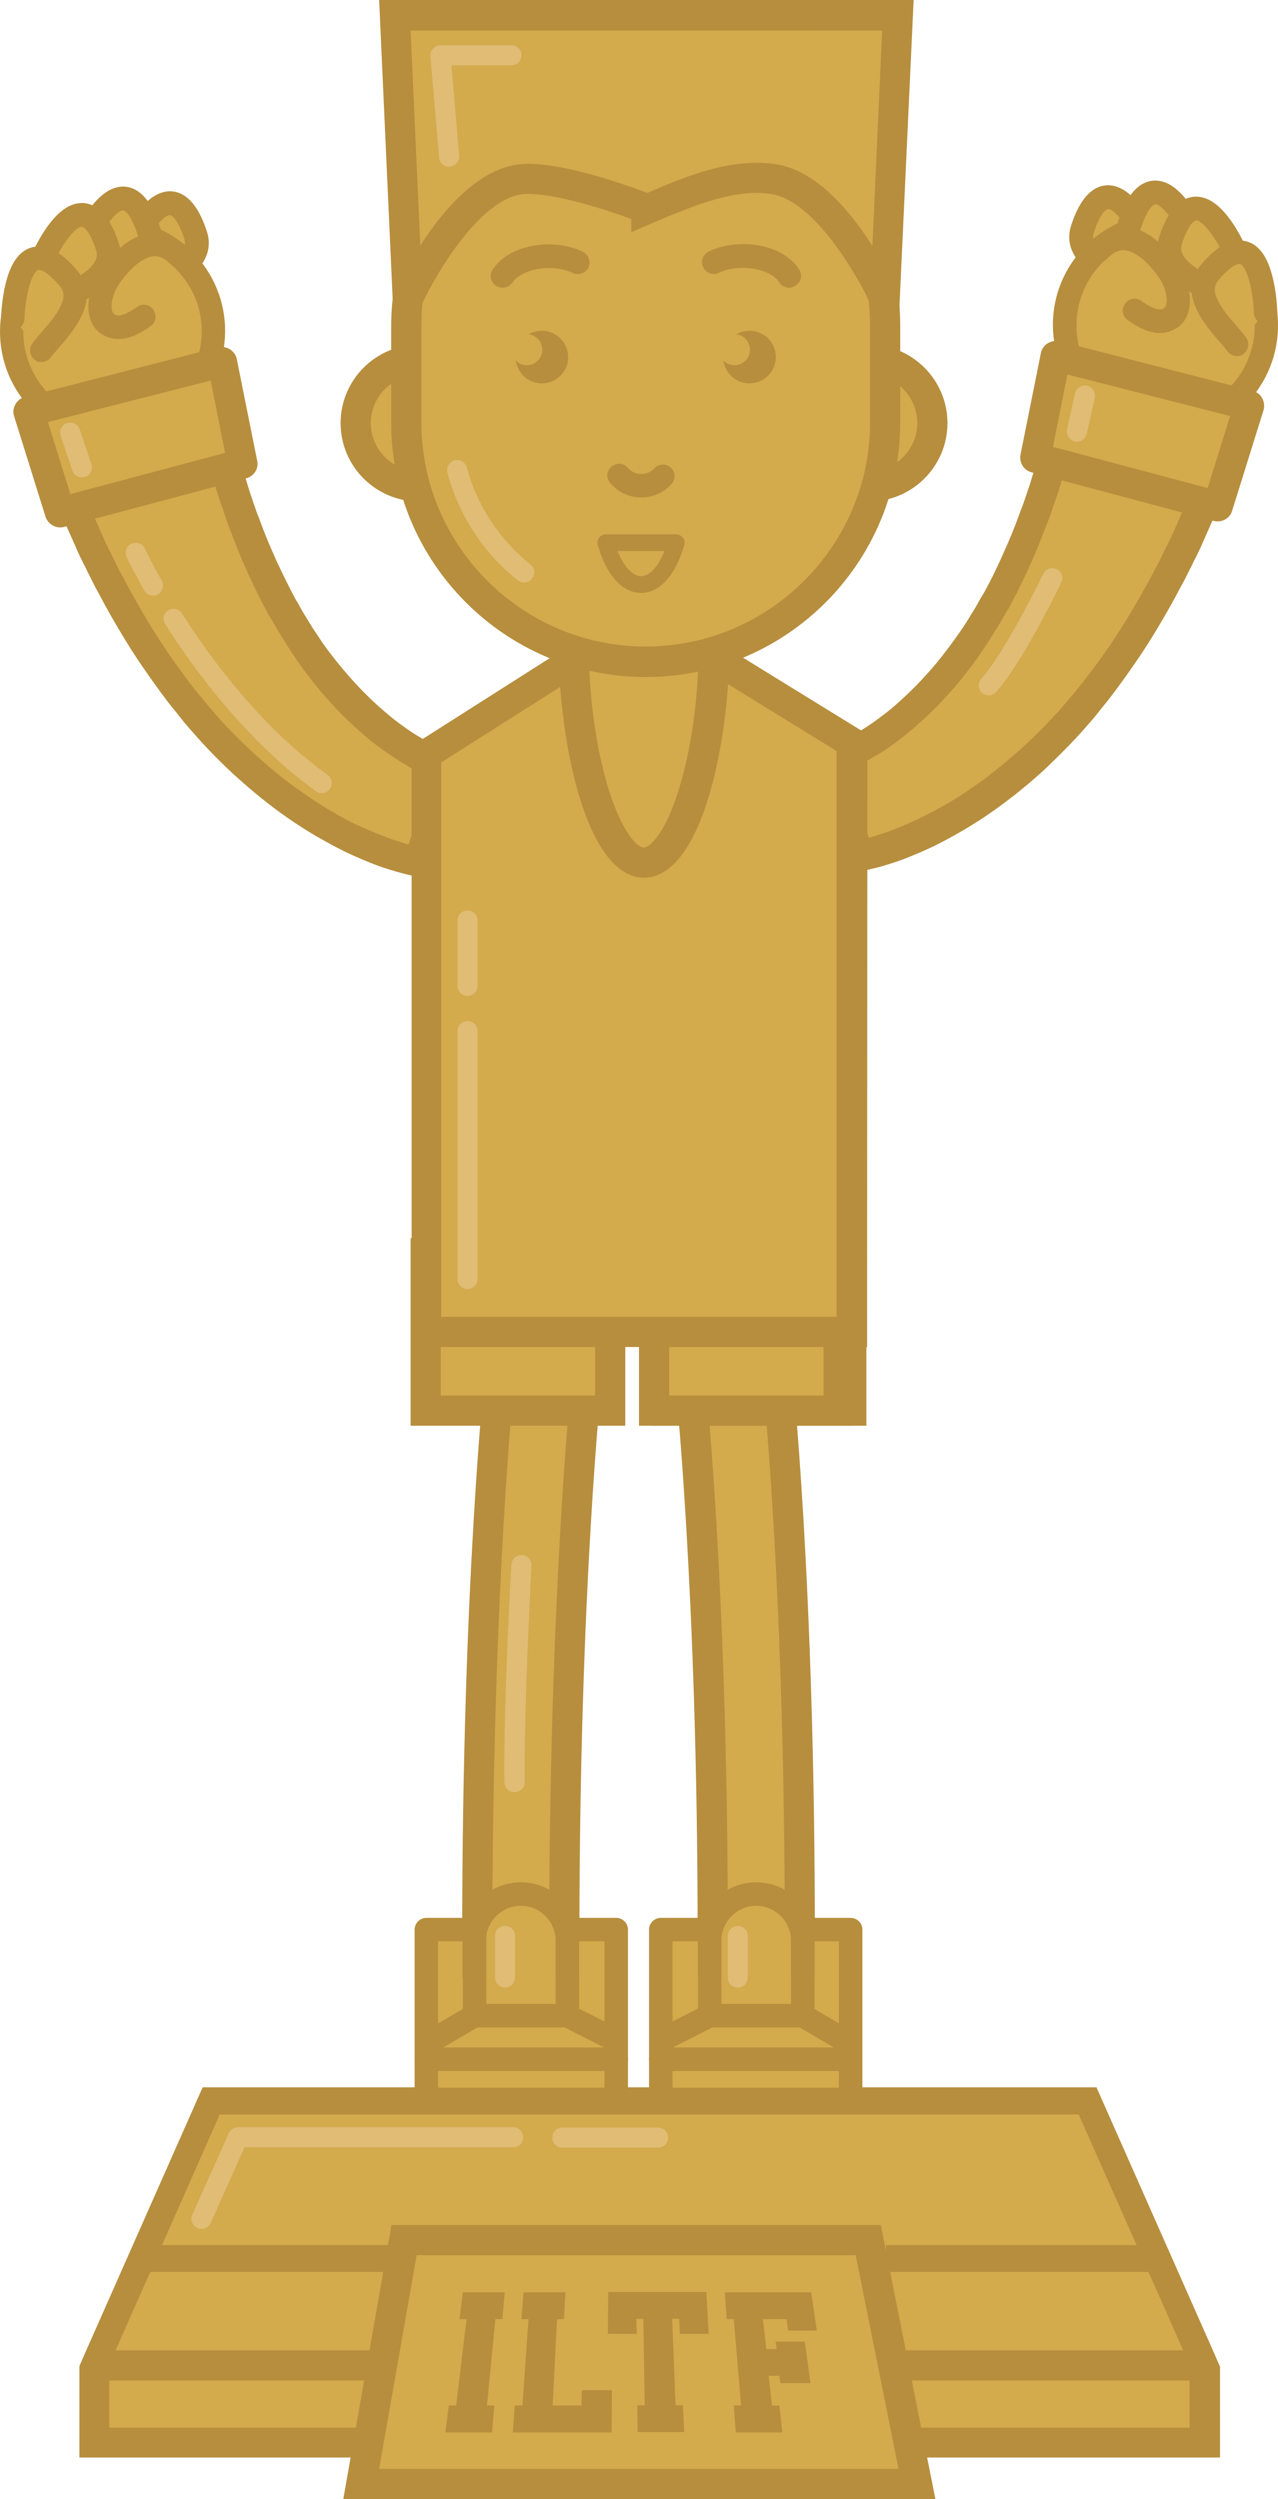 <?xml version="1.0" encoding="utf-8"?>
<!-- Generator: Adobe Illustrator 16.0.0, SVG Export Plug-In . SVG Version: 6.00 Build 0)  -->
<!DOCTYPE svg PUBLIC "-//W3C//DTD SVG 1.1//EN" "http://www.w3.org/Graphics/SVG/1.1/DTD/svg11.dtd">
<svg version="1.1" id="Warstwa_1" xmlns="http://www.w3.org/2000/svg" xmlns:xlink="http://www.w3.org/1999/xlink" x="0px" y="0px"
	 width="50.599px" height="98.913px" viewBox="0 0 50.599 98.913" enable-background="new 0 0 50.599 98.913" xml:space="preserve">
<g>
	<g>
		<path fill="#E0BC75" d="M5.968,92.694c-0.053,0-0.106-0.014-0.159-0.039c-0.199-0.094-0.292-0.332-0.199-0.531l0.637-1.418
			c0.093-0.199,0.332-0.292,0.53-0.199s0.292,0.332,0.199,0.53l-0.636,1.419C6.26,92.602,6.114,92.694,5.968,92.694z"/>
		<path fill="#E0BC75" d="M16.734,93.251c-0.026,0-0.04,0-0.066,0c-0.212-0.039-0.358-0.238-0.331-0.45l0.477-2.903
			c0.04-0.213,0.239-0.358,0.451-0.332c0.212,0.04,0.358,0.238,0.332,0.451l-0.477,2.903C17.092,93.118,16.933,93.251,16.734,93.251
			z"/>
		<path fill="#E0BC75" d="M21.587,90.348h-0.941c-0.226,0-0.398-0.173-0.398-0.397c0-0.226,0.172-0.398,0.398-0.398h0.941
			c0.225,0,0.397,0.173,0.397,0.398C21.985,90.175,21.813,90.348,21.587,90.348z"/>
		<path fill="#E0BC75" d="M19.559,90.348h-2.347c-0.226,0-0.398-0.173-0.398-0.397c0-0.226,0.172-0.398,0.398-0.398h2.347
			c0.226,0,0.398,0.173,0.398,0.398C19.957,90.175,19.784,90.348,19.559,90.348z"/>
		<rect x="3.727" y="93.622" fill="#D3AA4C" width="43.968" height="3.063"/>
		<polygon fill="#D3AA4C" points="43.054,83.161 25.433,83.161 25.181,83.161 8.354,83.161 3.727,93.622 25.181,93.622 
			25.433,93.622 47.695,93.622 		"/>
		<rect x="5.583" y="88.862" fill="#B78E3D" width="10.024" height="1.061"/>
		<path fill="#B78E3D" d="M48.292,93.649l-0.278-0.637l-4.602-10.395H8.023L3.422,93.013l-0.278,0.637v0.49v3.129h45.16V94.14v-0.49
			H48.292z M47.098,96.089H4.324V94.22h42.774V96.089z M8.699,83.691h34.01l4.137,9.335H4.576L8.699,83.691z"/>
		<g>
			<g>
				<polygon fill="#D3AA4C" points="36.305,98.316 14.295,98.316 16.005,88.664 34.382,88.664 				"/>
				<path fill="#B78E3D" d="M37.035,98.913H13.592l1.909-10.846h19.371L37.035,98.913z M15.011,97.72h20.565l-1.697-8.459H16.496
					L15.011,97.72z"/>
			</g>
			<g>
				<path fill="#B78E3D" d="M17.636,96.274l0.132-1.061h0.292l0.411-3.421h-0.278l0.133-1.061h1.657l-0.093,1.061h-0.278
					l-0.332,3.421h0.292l-0.093,1.061H17.636z"/>
				<path fill="#B78E3D" d="M20.301,96.274l0.08-1.061h0.305l0.239-3.421h-0.278l0.08-1.061h1.657l-0.053,1.061h-0.278l-0.172,3.421
					h1.14l0.014-0.609h1.193l-0.014,1.67H20.301z"/>
				<path fill="#B78E3D" d="M28.058,92.376h-1.141l-0.026-0.596h-0.278l0.133,3.42h0.291l0.053,1.061h-1.843L25.234,95.2h0.291
					l-0.053-3.42h-0.278l0.013,0.596h-1.14l0.013-1.657h3.885L28.058,92.376z"/>
				<path fill="#B78E3D" d="M29.132,96.274l-0.08-1.061h0.291l-0.291-3.421h-0.278l-0.079-1.061h3.42l0.226,1.511h-1.14l-0.054-0.45
					h-0.941l0.133,1.181h0.411l-0.04-0.293h1.153l0.226,1.645h-1.193l-0.04-0.291h-0.424l0.133,1.18h0.291l0.119,1.061H29.132
					L29.132,96.274z"/>
			</g>
		</g>
		<rect x="35.072" y="88.862" fill="#B78E3D" width="10.807" height="1.061"/>
		<path fill="#E0BC75" d="M7.97,88.226c-0.053,0-0.106-0.013-0.159-0.039c-0.199-0.093-0.292-0.332-0.199-0.53l1.445-3.222
			c0.066-0.146,0.212-0.239,0.358-0.239h10.899c0.226,0,0.398,0.173,0.398,0.397c0,0.226-0.172,0.398-0.398,0.398H9.681
			l-1.339,2.996C8.262,88.134,8.129,88.226,7.97,88.226z"/>
		<path fill="#E0BC75" d="M26.056,85.005h-3.792c-0.226,0-0.398-0.173-0.398-0.398s0.172-0.397,0.398-0.397h3.792
			c0.225,0,0.397,0.172,0.397,0.397S26.268,85.005,26.056,85.005z"/>
	</g>
	<g>
		<g>
			<path fill="#D3AA4C" d="M17.331,31.822c0,0,0.093-1.525,0.106-1.525l0,0c0,0-0.013,0-0.013-0.013
				c-0.013,0-0.04-0.013-0.053-0.026c-0.093-0.04-0.252-0.106-0.451-0.212c-0.199-0.106-0.464-0.238-0.742-0.424
				c-0.292-0.172-0.61-0.398-0.941-0.663c-0.345-0.252-0.689-0.57-1.047-0.915c-0.358-0.345-0.716-0.729-1.061-1.153
				s-0.689-0.875-1.021-1.353c-0.08-0.119-0.159-0.239-0.239-0.358c-0.079-0.12-0.159-0.252-0.225-0.372
				c-0.159-0.252-0.305-0.517-0.451-0.769c-0.292-0.518-0.557-1.061-0.796-1.591c-0.239-0.543-0.464-1.074-0.663-1.618
				c-0.053-0.133-0.106-0.265-0.146-0.397c-0.04-0.133-0.093-0.266-0.133-0.398c-0.08-0.265-0.186-0.517-0.252-0.769
				c-0.08-0.252-0.146-0.504-0.212-0.729c-0.066-0.238-0.12-0.477-0.186-0.689c-0.053-0.225-0.12-0.438-0.159-0.636
				c-0.04-0.212-0.093-0.398-0.133-0.583c-0.04-0.186-0.08-0.358-0.119-0.517c-0.026-0.159-0.053-0.305-0.08-0.438
				c-0.106-0.53-0.159-0.835-0.159-0.835l-6.47,1.591c0,0,0.106,0.345,0.305,0.941c0.053,0.146,0.106,0.318,0.159,0.503
				c0.066,0.186,0.133,0.372,0.212,0.583c0.079,0.212,0.159,0.424,0.238,0.663s0.186,0.478,0.292,0.729
				c0.106,0.251,0.199,0.517,0.318,0.795c0.12,0.265,0.239,0.543,0.372,0.835c0.119,0.292,0.278,0.583,0.411,0.875
				c0.066,0.146,0.146,0.305,0.225,0.451s0.159,0.305,0.239,0.451c0.318,0.61,0.676,1.233,1.061,1.856
				c0.385,0.623,0.796,1.247,1.247,1.843c0.226,0.305,0.451,0.597,0.689,0.888c0.119,0.146,0.239,0.292,0.358,0.438
				c0.12,0.146,0.252,0.278,0.371,0.424c0.491,0.557,1.008,1.074,1.525,1.564c0.53,0.478,1.061,0.928,1.591,1.313
				c0.53,0.385,1.047,0.743,1.551,1.035c0.504,0.292,0.981,0.543,1.418,0.742c0.438,0.199,0.835,0.358,1.18,0.464
				c0.345,0.119,0.624,0.199,0.822,0.238c0.119,0.027,0.212,0.053,0.265,0.066c0.093,0.013,0.093,0.013,0.093,0.013L17.331,31.822z"
				/>
			<path fill="#B78E3D" d="M16.482,34.699c-0.026,0-0.053-0.013-0.106-0.026l-0.278-0.066c-0.265-0.066-0.557-0.146-0.875-0.252
				c-0.372-0.12-0.783-0.292-1.233-0.491s-0.941-0.464-1.472-0.769c-0.478-0.278-1.008-0.623-1.618-1.074
				c-0.53-0.398-1.074-0.849-1.644-1.366c-0.61-0.57-1.114-1.087-1.564-1.604L7.32,28.626l-0.358-0.451
				c-0.212-0.252-0.411-0.517-0.597-0.769L6.26,27.261c-0.424-0.583-0.849-1.193-1.273-1.883s-0.769-1.299-1.074-1.883l-0.08-0.146
				c-0.053-0.106-0.12-0.212-0.172-0.332l-0.226-0.451c-0.04-0.093-0.093-0.199-0.146-0.292c-0.093-0.199-0.199-0.398-0.278-0.597
				L2.64,20.843c-0.08-0.186-0.159-0.371-0.226-0.543c-0.04-0.093-0.066-0.172-0.106-0.265c-0.026-0.08-0.066-0.159-0.093-0.239
				c-0.066-0.172-0.133-0.345-0.199-0.504l-0.451-1.246L0.89,15.977l7.717-1.882l0.358,1.882l0.238,1.087
				c0.027,0.133,0.066,0.252,0.093,0.385c0.027,0.079,0.04,0.159,0.066,0.225c0.026,0.08,0.04,0.172,0.066,0.252
				c0.04,0.146,0.066,0.292,0.119,0.424l0.226,0.743c0.04,0.146,0.093,0.305,0.146,0.464c0.026,0.093,0.066,0.186,0.093,0.278
				l0.132,0.385c0.027,0.08,0.053,0.159,0.093,0.239l0.053,0.146c0.172,0.478,0.384,0.981,0.65,1.578
				c0.265,0.57,0.517,1.074,0.769,1.551l0.106,0.172c0.106,0.199,0.212,0.384,0.332,0.57l0.225,0.371l0.239,0.358
				c0.265,0.411,0.583,0.822,0.981,1.299c0.345,0.411,0.689,0.782,1.021,1.101c0.398,0.385,0.716,0.65,0.995,0.875
				c0.332,0.252,0.623,0.464,0.888,0.623c0.266,0.159,0.504,0.305,0.703,0.398c0.225,0.106,0.358,0.172,0.411,0.186l0.716,0.292
				l-0.292,0.491c-0.013,0.225-0.053,0.716-0.066,0.968l-0.014,0.292c0,0.093-0.026,0.186-0.04,0.252h0.013l-0.888,2.851
				L16.482,34.699z M16.761,31.384c0.013-0.212,0.026-0.491,0.053-0.703c-0.053-0.026-0.106-0.053-0.159-0.08
				c-0.225-0.106-0.49-0.265-0.795-0.451c-0.292-0.186-0.636-0.411-0.995-0.689c-0.318-0.239-0.663-0.544-1.1-0.955
				c-0.358-0.345-0.729-0.743-1.114-1.193c-0.424-0.517-0.756-0.968-1.048-1.406l-0.199-0.305l-0.278-0.451
				c-0.133-0.212-0.252-0.424-0.372-0.623l-0.106-0.172c-0.278-0.504-0.543-1.034-0.822-1.644c-0.279-0.61-0.491-1.153-0.676-1.644
				l-0.053-0.133c-0.04-0.093-0.066-0.172-0.106-0.278L8.858,20.26c-0.026-0.093-0.053-0.172-0.093-0.265
				c-0.053-0.172-0.119-0.345-0.172-0.517l-0.212-0.729c-0.053-0.159-0.093-0.318-0.133-0.478c-0.026-0.08-0.04-0.159-0.066-0.252
				c-0.013-0.08-0.04-0.159-0.053-0.225c-0.04-0.146-0.08-0.292-0.106-0.424l-0.252-1.101l-0.133-0.676l-5.237,1.286l0.265,0.822
				l0.451,1.233c0.053,0.146,0.12,0.305,0.186,0.464c0.027,0.08,0.066,0.159,0.093,0.239c0.04,0.093,0.079,0.186,0.106,0.278
				c0.066,0.159,0.132,0.332,0.212,0.504l0.372,0.849c0.08,0.172,0.159,0.358,0.265,0.557c0.053,0.106,0.093,0.199,0.146,0.292
				l0.212,0.438c0.053,0.093,0.106,0.199,0.159,0.292l0.08,0.146c0.292,0.557,0.636,1.154,1.034,1.816
				c0.411,0.663,0.809,1.247,1.22,1.804l0.106,0.146c0.186,0.252,0.358,0.491,0.557,0.716l0.238,0.292l0.464,0.543
				c0.424,0.491,0.915,0.981,1.485,1.512c0.53,0.477,1.047,0.915,1.538,1.273c0.57,0.411,1.061,0.742,1.499,0.994
				c0.49,0.292,0.955,0.53,1.366,0.703c0.411,0.186,0.795,0.331,1.127,0.451c0.252,0.08,0.451,0.146,0.597,0.186l0.53-1.697
				C16.734,31.636,16.748,31.517,16.761,31.384z"/>
			<path fill="#D3AA4C" d="M5.106,9.944c0,0,1.578-3.792,2.651-0.649c0.424,1.233-1.551,1.896-2.042,2.228"/>
			<path fill="#B78E3D" d="M5.703,11.986c0.093,0,0.186-0.026,0.266-0.08c0.066-0.053,0.225-0.12,0.371-0.212
				c0.743-0.384,2.307-1.193,1.843-2.559C8.05,8.751,7.665,7.611,6.764,7.571c-0.53-0.013-1.034,0.358-1.551,1.154
				c-0.318,0.504-0.53,1.008-0.544,1.034c-0.093,0.239,0.014,0.504,0.252,0.61c0.239,0.093,0.504-0.013,0.61-0.252l0,0
				c0.345-0.835,0.928-1.604,1.193-1.604l0,0c0.093,0,0.332,0.199,0.57,0.928c0.186,0.557-0.583,1.021-1.392,1.432
				c-0.199,0.106-0.358,0.186-0.478,0.265c-0.212,0.146-0.265,0.438-0.119,0.649C5.411,11.92,5.557,11.986,5.703,11.986z"/>
			<circle fill="#D3AA4C" cx="4.457" cy="13.113" r="3.991"/>
			<path fill="#B78E3D" d="M0.863,15.752c-1.458-1.976-1.021-4.773,0.955-6.232c0.769-0.57,1.684-0.862,2.639-0.862
				c1.418,0,2.758,0.676,3.593,1.816c0.703,0.955,0.994,2.135,0.809,3.315s-0.809,2.214-1.763,2.917
				c-0.769,0.57-1.684,0.862-2.639,0.862C3.038,17.568,1.699,16.892,0.863,15.752z M2.362,10.276
				c-1.565,1.153-1.91,3.368-0.756,4.932c0.663,0.902,1.724,1.445,2.851,1.445c0.756,0,1.472-0.238,2.082-0.689
				c0.756-0.557,1.26-1.379,1.406-2.307c0.146-0.928-0.08-1.87-0.65-2.625C6.631,10.13,5.57,9.586,4.443,9.586
				C3.701,9.586,2.972,9.825,2.362,10.276z"/>
			<path fill="#D3AA4C" d="M3.237,9.759c0,0,1.578-3.792,2.652-0.65c0.424,1.233-1.551,1.896-2.042,2.228"/>
			<path fill="#B78E3D" d="M3.847,11.801c0.093,0,0.186-0.027,0.265-0.08c0.066-0.053,0.226-0.12,0.371-0.212
				c0.809-0.411,2.307-1.193,1.843-2.559C6.193,8.565,5.809,7.425,4.907,7.385c-0.53-0.013-1.034,0.358-1.551,1.154
				c-0.318,0.504-0.53,1.007-0.543,1.034c-0.093,0.238,0.013,0.504,0.252,0.61c0.239,0.093,0.504-0.013,0.61-0.252l0,0
				c0.345-0.835,0.928-1.604,1.193-1.604l0,0c0.093,0,0.332,0.199,0.57,0.928c0.186,0.557-0.583,1.021-1.392,1.432
				c-0.199,0.106-0.358,0.186-0.477,0.265c-0.212,0.146-0.265,0.438-0.12,0.649C3.555,11.734,3.701,11.801,3.847,11.801z"/>
			<path fill="#D3AA4C" d="M1.606,10.408c0,0,1.578-3.792,2.652-0.649c0.424,1.233-1.551,1.896-2.042,2.228"/>
			<path fill="#B78E3D" d="M2.216,12.45c0.093,0,0.186-0.026,0.265-0.08c0.066-0.053,0.226-0.119,0.371-0.212
				c0.743-0.385,2.307-1.193,1.843-2.559C4.563,9.215,4.178,8.075,3.276,8.035c-0.53-0.014-1.034,0.358-1.551,1.153
				c-0.318,0.504-0.53,1.008-0.543,1.034c-0.093,0.239,0.013,0.504,0.252,0.61c0.239,0.093,0.504-0.013,0.61-0.252
				c0.345-0.835,0.928-1.604,1.193-1.604l0,0c0.093,0,0.332,0.199,0.57,0.928c0.186,0.557-0.583,1.021-1.392,1.432
				c-0.199,0.106-0.358,0.186-0.477,0.265c-0.212,0.146-0.265,0.438-0.12,0.65C1.924,12.384,2.07,12.45,2.216,12.45z"/>
			<path fill="#D3AA4C" d="M0.492,12.609c0,0,0.093-4.11,2.228-1.564c0.835,0.994-0.769,2.333-1.101,2.811"/>
			<path fill="#B78E3D" d="M1.632,14.333c0.146,0,0.292-0.066,0.385-0.199c0.053-0.066,0.159-0.199,0.278-0.332
				c0.557-0.636,1.724-1.936,0.795-3.05C2.839,10.448,2.057,9.52,1.195,9.812c-0.504,0.173-0.835,0.716-1.021,1.631
				c-0.119,0.583-0.133,1.141-0.133,1.154c0,0.252,0.199,0.464,0.451,0.477c0.252,0,0.464-0.199,0.477-0.451l0,0
				c0.027-0.901,0.279-1.843,0.544-1.936c0.08-0.027,0.384,0.066,0.875,0.663c0.384,0.451-0.172,1.154-0.769,1.83
				c-0.146,0.172-0.265,0.305-0.345,0.424c-0.146,0.212-0.093,0.504,0.119,0.649C1.447,14.307,1.54,14.333,1.632,14.333z"/>
			<path fill="#D3AA4C" d="M7.122,10.17c-1.087-1.154-2.267,0.04-2.798,0.849c-0.292,0.438-0.583,1.379-0.079,1.79
				c0.438,0.358,1.061,0.013,1.445-0.266"/>
			<path fill="#B78E3D" d="M4.695,13.418c0.332,0,0.756-0.132,1.273-0.517c0.212-0.146,0.252-0.438,0.093-0.65
				C5.915,12.039,5.624,12,5.411,12.159c-0.318,0.225-0.703,0.424-0.888,0.278c-0.212-0.172-0.08-0.795,0.172-1.167
				c0.345-0.518,0.888-1.074,1.379-1.127c0.239-0.026,0.464,0.093,0.703,0.332c0.172,0.186,0.464,0.199,0.65,0.013
				c0.186-0.172,0.199-0.464,0.013-0.649c-0.544-0.57-1.087-0.65-1.445-0.61c-1.008,0.093-1.79,1.101-2.068,1.538
				c-0.424,0.636-0.703,1.816,0.013,2.399C4.099,13.286,4.351,13.418,4.695,13.418z"/>
			<polygon fill="#D3AA4C" points="9.601,18.364 8.792,14.333 1.142,16.295 2.388,20.287 			"/>
			<path fill="#B78E3D" d="M8.845,13.736c0.093,0.013,0.186,0.04,0.265,0.093c0.133,0.093,0.239,0.226,0.265,0.385l0.809,4.031
				c0.066,0.305-0.133,0.61-0.438,0.689l-7.213,1.922c-0.305,0.08-0.623-0.093-0.729-0.397l-1.247-3.991
				c-0.053-0.159-0.026-0.332,0.053-0.464c0.08-0.146,0.212-0.252,0.371-0.292l7.651-1.962C8.713,13.736,8.779,13.736,8.845,13.736z
				 M8.912,17.926l-0.57-2.864l-6.444,1.644l0.888,2.851L8.912,17.926z"/>
			<path fill="#E0BC75" d="M12.73,31.397c-0.079,0-0.159-0.026-0.225-0.08c-2.665-1.922-4.72-4.654-5.967-6.616
				c-0.119-0.186-0.066-0.438,0.12-0.543c0.186-0.119,0.424-0.066,0.543,0.119c1.207,1.896,3.195,4.548,5.768,6.391
				c0.172,0.132,0.226,0.371,0.093,0.557C12.969,31.345,12.85,31.397,12.73,31.397z"/>
			<path fill="#E0BC75" d="M6.061,23.575c-0.133,0-0.279-0.066-0.345-0.199c-0.451-0.796-0.703-1.313-0.703-1.326
				C4.92,21.851,5,21.612,5.199,21.52c0.199-0.093,0.438-0.013,0.53,0.186c0,0,0.239,0.504,0.676,1.273
				c0.106,0.186,0.04,0.438-0.146,0.543C6.193,23.562,6.127,23.575,6.061,23.575z"/>
			<path fill="#E0BC75" d="M3.237,18.895c-0.172,0-0.318-0.106-0.372-0.266L2.401,17.25c-0.066-0.212,0.04-0.438,0.252-0.504
				c0.212-0.066,0.438,0.04,0.504,0.252l0.464,1.379c0.066,0.212-0.04,0.438-0.252,0.504C3.316,18.881,3.276,18.895,3.237,18.895z"
				/>
		</g>
		<g>
			<path fill="#D3AA4C" d="M33.282,31.583c0,0-0.093-1.524-0.106-1.524l0,0c0,0,0.014,0,0.014-0.014c0.014,0,0.04-0.013,0.053-0.026
				c0.094-0.04,0.252-0.106,0.451-0.212c0.199-0.106,0.464-0.239,0.742-0.424c0.292-0.172,0.61-0.398,0.941-0.663
				c0.346-0.252,0.689-0.57,1.048-0.915c0.358-0.345,0.716-0.729,1.061-1.154s0.689-0.875,1.021-1.353
				c0.08-0.119,0.16-0.239,0.239-0.358s0.159-0.252,0.226-0.371c0.159-0.252,0.305-0.517,0.451-0.769
				c0.291-0.517,0.557-1.061,0.795-1.591c0.238-0.543,0.464-1.087,0.663-1.618c0.053-0.132,0.106-0.265,0.146-0.397
				c0.04-0.133,0.093-0.265,0.133-0.398c0.08-0.265,0.186-0.517,0.252-0.769c0.08-0.252,0.146-0.504,0.212-0.729
				c0.066-0.239,0.12-0.478,0.186-0.689c0.054-0.226,0.12-0.438,0.159-0.637c0.04-0.212,0.093-0.398,0.133-0.583
				s0.08-0.358,0.119-0.517c0.026-0.159,0.054-0.305,0.08-0.438c0.105-0.53,0.159-0.835,0.159-0.835l6.47,1.591
				c0,0-0.105,0.345-0.305,0.941c-0.053,0.146-0.105,0.318-0.159,0.504c-0.066,0.186-0.133,0.371-0.212,0.583
				c-0.08,0.212-0.159,0.425-0.238,0.663c-0.08,0.239-0.186,0.478-0.292,0.729s-0.199,0.517-0.318,0.782s-0.238,0.543-0.371,0.835
				c-0.119,0.292-0.278,0.583-0.411,0.875c-0.066,0.146-0.146,0.305-0.226,0.451c-0.079,0.146-0.159,0.305-0.238,0.451
				c-0.318,0.609-0.677,1.233-1.062,1.856c-0.384,0.623-0.795,1.247-1.246,1.843c-0.226,0.305-0.45,0.597-0.689,0.888
				c-0.119,0.146-0.238,0.292-0.357,0.438s-0.252,0.278-0.371,0.424c-0.491,0.557-1.008,1.074-1.525,1.564
				c-0.53,0.478-1.061,0.928-1.591,1.313c-0.53,0.384-1.048,0.742-1.552,1.034c-0.504,0.292-0.98,0.543-1.418,0.742
				c-0.438,0.199-0.836,0.358-1.181,0.464c-0.345,0.119-0.623,0.199-0.821,0.238c-0.12,0.027-0.213,0.053-0.266,0.066
				c-0.093,0.014-0.093,0.014-0.093,0.014L33.282,31.583z"/>
			<path fill="#B78E3D" d="M33.6,34.606l-0.888-2.851h0.013c-0.026-0.066-0.04-0.159-0.04-0.252l-0.014-0.292
				c-0.013-0.265-0.053-0.742-0.066-0.968l-0.291-0.491l0.716-0.292c0.054-0.026,0.199-0.08,0.411-0.186
				c0.199-0.093,0.438-0.226,0.703-0.398c0.265-0.159,0.557-0.371,0.889-0.623c0.277-0.212,0.596-0.491,0.994-0.875
				c0.331-0.318,0.676-0.689,1.021-1.1c0.397-0.478,0.702-0.902,0.981-1.299l0.238-0.358l0.226-0.371
				c0.119-0.186,0.226-0.371,0.331-0.57l0.106-0.172c0.265-0.464,0.518-0.981,0.77-1.551c0.265-0.583,0.477-1.101,0.649-1.578
				l0.053-0.146c0.026-0.08,0.066-0.159,0.093-0.239l0.133-0.384c0.026-0.093,0.066-0.186,0.093-0.278
				c0.053-0.159,0.106-0.318,0.146-0.464l0.226-0.743c0.04-0.146,0.08-0.278,0.119-0.424c0.027-0.093,0.04-0.173,0.066-0.252
				c0.014-0.066,0.04-0.146,0.066-0.226c0.04-0.133,0.066-0.265,0.093-0.385l0.239-1.087l0.357-1.883l7.717,1.883l-0.676,2.068
				l-0.451,1.246c-0.066,0.159-0.133,0.332-0.199,0.504c-0.026,0.08-0.065,0.159-0.093,0.239c-0.039,0.093-0.065,0.172-0.105,0.265
				c-0.066,0.172-0.146,0.358-0.226,0.544l-0.371,0.835c-0.08,0.199-0.186,0.411-0.278,0.597c-0.054,0.093-0.093,0.186-0.146,0.292
				l-0.226,0.451c-0.053,0.119-0.119,0.226-0.172,0.332l-0.08,0.146c-0.305,0.583-0.662,1.207-1.073,1.883
				c-0.425,0.689-0.849,1.3-1.273,1.883l-0.105,0.146c-0.186,0.252-0.385,0.517-0.597,0.769l-0.358,0.451l-0.371,0.424
				c-0.451,0.517-0.968,1.034-1.564,1.604c-0.558,0.517-1.114,0.968-1.645,1.366c-0.61,0.451-1.14,0.795-1.617,1.074
				c-0.53,0.305-1.021,0.57-1.472,0.77c-0.451,0.199-0.862,0.371-1.233,0.49c-0.318,0.106-0.623,0.199-0.875,0.252l-0.278,0.066
				c-0.053,0.013-0.08,0.013-0.106,0.026L33.6,34.606z M33.865,31.464l0.531,1.697c0.146-0.04,0.357-0.106,0.596-0.186
				c0.332-0.106,0.703-0.265,1.127-0.451c0.412-0.186,0.876-0.424,1.366-0.703c0.438-0.252,0.929-0.583,1.499-0.994
				c0.49-0.372,1.007-0.796,1.537-1.273c0.57-0.53,1.062-1.034,1.485-1.512L42.47,27.5l0.239-0.292
				c0.198-0.239,0.371-0.478,0.557-0.716l0.106-0.146c0.41-0.543,0.809-1.14,1.22-1.803c0.397-0.663,0.742-1.246,1.034-1.816
				l0.079-0.146c0.053-0.093,0.106-0.199,0.159-0.292l0.212-0.438c0.04-0.093,0.093-0.199,0.146-0.292
				c0.093-0.199,0.186-0.372,0.265-0.557l0.371-0.849c0.08-0.172,0.146-0.332,0.213-0.504c0.039-0.093,0.079-0.186,0.105-0.278
				c0.026-0.08,0.066-0.159,0.093-0.239c0.066-0.159,0.133-0.318,0.186-0.464l0.451-1.233l0.266-0.822l-5.237-1.286l-0.133,0.676
				l-0.252,1.101c-0.026,0.146-0.066,0.278-0.106,0.424c-0.013,0.08-0.04,0.146-0.053,0.226c-0.026,0.093-0.04,0.172-0.066,0.252
				c-0.04,0.146-0.08,0.305-0.133,0.478l-0.212,0.729c-0.053,0.172-0.106,0.345-0.173,0.517c-0.026,0.08-0.053,0.172-0.093,0.265
				l-0.132,0.398c-0.04,0.106-0.066,0.186-0.106,0.278l-0.053,0.133c-0.186,0.49-0.398,1.034-0.677,1.644s-0.543,1.14-0.822,1.644
				l-0.105,0.172c-0.119,0.212-0.239,0.424-0.371,0.623l-0.278,0.451l-0.199,0.305c-0.292,0.438-0.623,0.889-1.048,1.406
				c-0.384,0.451-0.755,0.849-1.113,1.193c-0.438,0.411-0.782,0.716-1.101,0.955c-0.358,0.278-0.689,0.517-0.994,0.689
				c-0.306,0.186-0.57,0.332-0.796,0.451c-0.054,0.026-0.106,0.053-0.159,0.08c0.014,0.225,0.026,0.491,0.053,0.703
				C33.852,31.278,33.865,31.397,33.865,31.464z"/>
			<path fill="#D3AA4C" d="M45.506,9.706c0,0-1.577-3.792-2.651-0.649c-0.424,1.233,1.551,1.896,2.042,2.228"/>
			<path fill="#B78E3D" d="M44.897,11.748c-0.093,0-0.186-0.026-0.266-0.08c-0.066-0.053-0.225-0.119-0.371-0.212
				c-0.742-0.385-2.307-1.193-1.843-2.559c0.133-0.385,0.517-1.525,1.419-1.565c0.53-0.013,1.034,0.358,1.551,1.154
				c0.318,0.504,0.53,1.008,0.544,1.034c0.093,0.239-0.014,0.504-0.252,0.61c-0.238,0.093-0.504-0.013-0.61-0.252l0,0
				c-0.345-0.835-0.928-1.604-1.193-1.604l0,0c-0.093,0-0.331,0.199-0.569,0.928c-0.186,0.557,0.583,1.021,1.392,1.432
				c0.199,0.106,0.358,0.186,0.478,0.265c0.212,0.146,0.266,0.438,0.119,0.65C45.189,11.681,45.042,11.748,44.897,11.748z"/>
			<circle fill="#D3AA4C" cx="46.157" cy="12.875" r="3.991"/>
			<path fill="#B78E3D" d="M46.143,17.33c-0.954,0-1.869-0.305-2.639-0.862c-0.954-0.703-1.591-1.737-1.763-2.917
				c-0.187-1.18,0.105-2.36,0.809-3.315c0.835-1.14,2.174-1.816,3.593-1.816c0.955,0,1.87,0.305,2.639,0.862
				c1.976,1.458,2.413,4.243,0.955,6.232C48.901,16.653,47.562,17.33,46.143,17.33z M46.157,9.348c-1.127,0-2.188,0.543-2.851,1.445
				c-0.558,0.756-0.782,1.697-0.65,2.625c0.133,0.928,0.637,1.75,1.406,2.308c0.609,0.451,1.325,0.689,2.081,0.689
				c1.127,0,2.188-0.544,2.851-1.445c1.154-1.565,0.81-3.779-0.756-4.933C47.628,9.573,46.913,9.348,46.157,9.348z"/>
			<path fill="#D3AA4C" d="M47.363,9.52c0,0-1.577-3.792-2.651-0.65c-0.425,1.233,1.551,1.896,2.042,2.228"/>
			<path fill="#B78E3D" d="M46.766,11.562c-0.093,0-0.186-0.026-0.265-0.08c-0.066-0.053-0.226-0.119-0.371-0.212
				c-0.81-0.411-2.308-1.18-1.844-2.559c0.133-0.385,0.518-1.525,1.419-1.565c0.53-0.013,1.034,0.358,1.552,1.154
				c0.318,0.504,0.53,1.007,0.543,1.034c0.093,0.239-0.013,0.504-0.252,0.61c-0.238,0.093-0.504-0.013-0.609-0.252l0,0
				c-0.345-0.835-0.929-1.604-1.193-1.604l0,0c-0.093,0-0.332,0.199-0.57,0.928c-0.186,0.557,0.583,1.021,1.393,1.432
				c0.198,0.106,0.357,0.186,0.477,0.265c0.213,0.146,0.266,0.438,0.12,0.65C47.058,11.482,46.913,11.562,46.766,11.562z"/>
			<path fill="#D3AA4C" d="M48.994,10.156c0,0-1.577-3.792-2.651-0.649c-0.425,1.233,1.551,1.896,2.042,2.228"/>
			<path fill="#B78E3D" d="M48.384,12.198c-0.093,0-0.186-0.026-0.266-0.08c-0.066-0.053-0.226-0.119-0.371-0.212
				c-0.742-0.384-2.307-1.18-1.843-2.559c0.133-0.385,0.517-1.525,1.419-1.564c0.53-0.013,1.034,0.358,1.551,1.153
				c0.318,0.504,0.53,1.008,0.544,1.034c0.093,0.239-0.014,0.504-0.252,0.61c-0.239,0.093-0.504-0.014-0.61-0.252
				c-0.345-0.835-0.928-1.604-1.193-1.604l0,0c-0.093,0-0.331,0.199-0.57,0.928c-0.186,0.557,0.584,1.021,1.393,1.432
				c0.199,0.106,0.358,0.186,0.478,0.265c0.212,0.146,0.265,0.438,0.119,0.65C48.675,12.132,48.53,12.198,48.384,12.198z"/>
			<path fill="#D3AA4C" d="M50.108,12.371c0,0-0.093-4.11-2.228-1.564c-0.836,0.995,0.769,2.333,1.101,2.811"/>
			<path fill="#B78E3D" d="M48.981,14.095c-0.146,0-0.292-0.066-0.385-0.199c-0.053-0.066-0.159-0.199-0.278-0.332
				c-0.557-0.636-1.724-1.936-0.796-3.049c0.252-0.305,1.034-1.233,1.896-0.941c0.504,0.172,0.835,0.716,1.021,1.631
				c0.119,0.583,0.133,1.14,0.133,1.153c0,0.252-0.199,0.464-0.451,0.478c-0.252,0-0.464-0.199-0.477-0.451l0,0
				c-0.027-0.901-0.279-1.843-0.544-1.936c-0.08-0.026-0.385,0.066-0.875,0.663c-0.385,0.451,0.172,1.153,0.769,1.83
				c0.146,0.172,0.266,0.305,0.345,0.424c0.146,0.212,0.093,0.504-0.119,0.649C49.153,14.068,49.074,14.095,48.981,14.095z"/>
			<path fill="#D3AA4C" d="M43.478,9.918c1.087-1.154,2.268,0.04,2.798,0.849c0.292,0.438,0.583,1.379,0.079,1.79
				c-0.438,0.358-1.061,0.013-1.445-0.266"/>
			<path fill="#B78E3D" d="M45.917,13.18c-0.331,0-0.756-0.133-1.272-0.517c-0.212-0.146-0.252-0.438-0.093-0.65
				c0.146-0.212,0.438-0.252,0.649-0.093c0.318,0.226,0.703,0.424,0.889,0.278c0.212-0.172,0.079-0.795-0.173-1.167
				c-0.345-0.517-0.888-1.074-1.379-1.127c-0.238-0.026-0.464,0.093-0.702,0.332c-0.173,0.186-0.464,0.199-0.65,0.013
				C43,10.077,42.988,9.785,43.173,9.6c0.543-0.57,1.087-0.65,1.445-0.61c1.008,0.093,1.79,1.101,2.068,1.538
				c0.424,0.636,0.702,1.816-0.014,2.4C46.501,13.047,46.262,13.18,45.917,13.18z"/>
			<polygon fill="#D3AA4C" points="40.999,18.125 41.807,14.095 49.458,16.043 48.225,20.035 			"/>
			<path fill="#B78E3D" d="M41.954,13.511l7.65,1.962c0.159,0.04,0.292,0.146,0.371,0.292s0.093,0.318,0.053,0.464l-1.246,3.991
				c-0.093,0.305-0.411,0.477-0.729,0.398l-7.213-1.923c-0.305-0.08-0.49-0.384-0.438-0.689l0.809-4.031
				c0.027-0.159,0.133-0.305,0.266-0.384c0.079-0.053,0.172-0.08,0.266-0.093C41.821,13.484,41.887,13.498,41.954,13.511z
				 M47.814,19.318l0.889-2.851l-6.444-1.644l-0.57,2.864L47.814,19.318z"/>
			<path fill="#E0BC75" d="M42.629,17.489c-0.026,0-0.053,0-0.079-0.013c-0.213-0.053-0.345-0.265-0.306-0.478l0.318-1.432
				c0.054-0.212,0.266-0.345,0.478-0.305c0.212,0.053,0.345,0.265,0.305,0.478l-0.318,1.432
				C42.974,17.37,42.815,17.489,42.629,17.489z"/>
			<path fill="#E0BC75" d="M39.142,27.526c-0.092,0-0.186-0.04-0.265-0.106c-0.159-0.146-0.173-0.398-0.026-0.557
				c0.968-1.074,2.439-4.124,2.452-4.15c0.093-0.199,0.332-0.278,0.531-0.186c0.198,0.093,0.278,0.332,0.186,0.53
				c-0.066,0.133-1.538,3.182-2.586,4.336C39.355,27.486,39.249,27.526,39.142,27.526z"/>
		</g>
		<path fill="#D3AA4C" d="M22.343,76.624h-3.448c0-14.015,0.889-22.222,0.928-22.566l3.421,0.385
			C23.245,54.509,22.343,62.809,22.343,76.624z"/>
		<path fill="#B78E3D" d="M22.94,77.222h-4.641v-0.598c0-14.041,0.901-22.288,0.928-22.633l0.066-0.597l4.614,0.517l-0.066,0.598
			c-0.014,0.079-0.901,8.379-0.901,22.129V77.222z M19.492,76.028h2.254c0.026-11.403,0.649-18.961,0.849-21.069l-2.241-0.252
			C20.155,56.815,19.519,64.333,19.492,76.028z"/>
		<rect x="16.88" y="81.504" fill="#D3AA4C" width="7.518" height="1.591"/>
		<path fill="#B78E3D" d="M24.398,83.56H16.88c-0.252,0-0.464-0.213-0.464-0.465v-1.591c0-0.252,0.212-0.464,0.464-0.464h7.518
			c0.252,0,0.465,0.212,0.465,0.464v1.591C24.863,83.347,24.65,83.56,24.398,83.56z M17.344,82.631h6.59v-0.663h-6.59V82.631z"/>
		<rect x="16.88" y="76.372" fill="#D3AA4C" width="7.518" height="5.132"/>
		<path fill="#B78E3D" d="M24.398,81.968H16.88c-0.252,0-0.464-0.212-0.464-0.464v-5.132c0-0.252,0.212-0.463,0.464-0.463h7.518
			c0.252,0,0.465,0.211,0.465,0.463v5.132C24.863,81.756,24.65,81.968,24.398,81.968z M17.344,81.04h6.59v-4.203h-6.59V81.04z"/>
		<path fill="#D3AA4C" d="M22.462,78.269V76.81c0-1.021-0.822-1.842-1.843-1.842l0,0c-1.021,0-1.843,0.821-1.843,1.842v1.459"/>
		<path fill="#B78E3D" d="M24.186,81.173l-1.936-0.981c-0.159-0.079-0.252-0.239-0.252-0.411v-3.646h0.928v3.368l1.685,0.849
			L24.186,81.173z"/>
		<path fill="#B78E3D" d="M17.344,81.159l-0.464-0.796l1.445-0.849v-3.381h0.928v3.646c0,0.159-0.093,0.318-0.226,0.397
			L17.344,81.159z"/>
		<rect x="18.776" y="79.315" fill="#B78E3D" width="3.672" height="0.929"/>
		<path fill="#B78E3D" d="M18.313,78.269h0.928V76.81c0-0.756,0.623-1.379,1.379-1.379c0.755,0,1.379,0.623,1.379,1.379v1.459h0.928
			V76.81c0-1.272-1.034-2.307-2.307-2.307c-1.273,0-2.307,1.034-2.307,2.307V78.269z"/>
		<rect x="16.854" y="49.616" fill="#D3AA4C" width="7.306" height="6.231"/>
		<path fill="#B78E3D" d="M24.756,56.431h-8.499v-7.425h8.499V56.431z M17.451,55.237h6.112v-5.038h-6.112V55.237z"/>
		<path fill="#D3AA4C" d="M28.216,76.624h3.447c0-14.015-0.888-22.222-0.928-22.566l-3.42,0.385
			C27.316,54.509,28.216,62.809,28.216,76.624z"/>
		<path fill="#B78E3D" d="M27.621,76.624c0-13.749-0.902-22.049-0.902-22.129l-0.066-0.597l4.615-0.517l0.065,0.596
			c0.04,0.346,0.929,8.592,0.929,22.634v0.597h-4.641V76.624z M30.206,54.707l-2.241,0.252c0.199,2.095,0.836,9.666,0.85,21.069
			h2.254C31.054,64.333,30.405,56.815,30.206,54.707z"/>
		<rect x="26.162" y="81.504" fill="#D3AA4C" width="7.518" height="1.591"/>
		<path fill="#B78E3D" d="M33.679,83.56h-7.518c-0.252,0-0.464-0.213-0.464-0.465v-1.591c0-0.252,0.212-0.464,0.464-0.464h7.518
			c0.252,0,0.465,0.212,0.465,0.464v1.591C34.144,83.347,33.931,83.56,33.679,83.56z M26.626,82.631h6.589v-0.663h-6.589V82.631z"/>
		<rect x="26.162" y="76.372" fill="#D3AA4C" width="7.518" height="5.132"/>
		<path fill="#B78E3D" d="M33.679,81.968h-7.518c-0.252,0-0.464-0.212-0.464-0.464v-5.132c0-0.252,0.212-0.463,0.464-0.463h7.518
			c0.252,0,0.465,0.211,0.465,0.463v5.132C34.144,81.756,33.931,81.968,33.679,81.968z M26.626,81.04h6.589v-4.203h-6.589V81.04z"/>
		<path fill="#D3AA4C" d="M28.111,78.269V76.81c0-1.021,0.822-1.842,1.843-1.842l0,0c1.021,0,1.843,0.821,1.843,1.842v1.459"/>
		<path fill="#B78E3D" d="M26.375,81.173l-0.425-0.822l1.684-0.849v-3.368h0.929v3.646c0,0.172-0.094,0.332-0.252,0.411
			L26.375,81.173z"/>
		<path fill="#B78E3D" d="M33.215,81.159l-1.671-0.981c-0.146-0.079-0.225-0.238-0.225-0.397v-3.646h0.928v3.381l1.445,0.849
			L33.215,81.159z"/>
		<rect x="28.111" y="79.315" fill="#B78E3D" width="3.673" height="0.929"/>
		<path fill="#B78E3D" d="M32.248,78.269H31.32V76.81c0-0.756-0.623-1.379-1.379-1.379s-1.379,0.623-1.379,1.379v1.459h-0.929V76.81
			c0-1.272,1.034-2.307,2.308-2.307c1.272,0,2.307,1.034,2.307,2.307V78.269z"/>
		<rect x="26.4" y="49.616" fill="#FFAD3B" width="7.307" height="6.231"/>
		<path fill="#B78E3D" d="M34.302,56.431h-8.498v-7.425h8.498V56.431z M26.998,55.237h6.111v-5.038h-6.111V55.237z"/>
		<rect x="25.896" y="49.616" fill="#D3AA4C" width="7.307" height="6.231"/>
		<path fill="#B78E3D" d="M33.812,56.431H25.3v-7.425h8.498v7.425H33.812z M26.494,55.237h6.111v-5.038h-6.111V55.237z"/>
		<path fill="#D3AA4C" d="M33.719,29.396l-6.47-3.991c-0.306-0.397-0.822,1.419-1.685,1.578c-0.862-0.146-1.379-1.976-1.684-1.578
			l-7.001,4.455v22.858h16.839V29.396z"/>
		<path fill="#B78E3D" d="M34.33,53.315H16.297V29.528l7.212-4.588c0.133-0.119,0.306-0.186,0.479-0.186
			c0.45,0,0.702,0.384,0.98,0.822c0.133,0.212,0.398,0.624,0.609,0.769c0.199-0.146,0.465-0.557,0.61-0.769
			c0.278-0.438,0.53-0.822,0.981-0.822c0.172,0,0.345,0.066,0.478,0.186l6.696,4.124L34.33,53.315z M17.477,52.122h15.646V29.727
			l-5.873-3.62c-0.027,0.04-0.054,0.079-0.066,0.106c-0.332,0.517-0.783,1.22-1.512,1.353l-0.106,0.013l-0.106-0.013
			c-0.715-0.133-1.166-0.835-1.512-1.353c-0.025-0.027-0.039-0.066-0.065-0.106l-6.417,4.07v21.944H17.477z"/>
		<path fill="#D3AA4C" d="M28.283,25.577c0,4.164-1.246,8.565-2.784,8.565s-2.784-4.402-2.784-8.565
			c0-4.163,1.246-7.531,2.784-7.531S28.283,21.427,28.283,25.577z"/>
		<path fill="#B78E3D" d="M25.499,34.739c-2.307,0-3.381-5.462-3.381-9.162c0-3.938,1.181-8.127,3.381-8.127
			c2.201,0,3.382,4.189,3.382,8.127C28.88,29.276,27.806,34.739,25.499,34.739z M25.499,18.643c-0.888,0-2.188,2.705-2.188,6.934
			c0,1.989,0.292,4.058,0.782,5.662c0.53,1.684,1.127,2.307,1.393,2.307c0.265,0,0.875-0.61,1.392-2.307
			c0.504-1.617,0.782-3.672,0.782-5.662C27.687,21.347,26.387,18.643,25.499,18.643z"/>
		<circle fill="#D3AA4C" cx="16.588" cy="16.746" r="2.506"/>
		<path fill="#B78E3D" d="M16.588,19.849c-1.71,0-3.103-1.392-3.103-3.103s1.393-3.103,3.103-3.103c1.711,0,3.103,1.392,3.103,3.103
			S18.299,19.849,16.588,19.849z M16.588,14.837c-1.047,0-1.909,0.862-1.909,1.909c0,1.048,0.862,1.91,1.909,1.91
			c1.048,0,1.91-0.862,1.91-1.91C18.498,15.699,17.649,14.837,16.588,14.837z"/>
		<circle fill="#D3AA4C" cx="34.409" cy="16.746" r="2.506"/>
		<path fill="#B78E3D" d="M34.409,19.849c-1.71,0-3.103-1.392-3.103-3.103s1.393-3.103,3.103-3.103s3.103,1.392,3.103,3.103
			S36.119,19.849,34.409,19.849z M34.409,14.837c-1.048,0-1.909,0.862-1.909,1.909c0,1.048,0.861,1.91,1.909,1.91
			s1.909-0.862,1.909-1.91C36.318,15.699,35.47,14.837,34.409,14.837z"/>
		<path fill="#D3AA4C" d="M35.045,16.72c0,5.237-4.243,9.48-9.48,9.48l0,0c-5.237,0-9.48-4.243-9.48-9.48v-3.805
			c0-5.237,4.243-9.48,9.48-9.48l0,0c5.237,0,9.48,4.243,9.48,9.48V16.72z"/>
		<path fill="#B78E3D" d="M25.565,26.797c-5.556,0-10.077-4.521-10.077-10.077v-3.805c0-5.556,4.521-10.077,10.077-10.077
			s10.077,4.521,10.077,10.077v3.805C35.642,22.275,31.134,26.797,25.565,26.797z M25.565,4.018c-4.893,0-8.883,3.991-8.883,8.884
			v3.805c0,4.893,3.991,8.883,8.883,8.883s8.884-3.991,8.884-8.883v-3.805C34.449,8.008,30.471,4.018,25.565,4.018z"/>
		<path fill="#B78E3D" d="M25.379,23.469c-0.743,0-1.379-0.716-1.71-1.896c-0.027-0.106-0.014-0.212,0.053-0.292
			s0.159-0.132,0.266-0.132h2.783c0.106,0,0.199,0.053,0.266,0.132s0.08,0.186,0.053,0.292
			C26.758,22.753,26.123,23.469,25.379,23.469z M24.451,21.812c0.239,0.61,0.598,0.994,0.929,0.994s0.689-0.384,0.929-0.994H24.451z
			"/>
		<path fill="#B78E3D" d="M30.06,13.167c-0.305-0.12-0.637-0.093-0.915,0.066c0.054,0,0.106,0.014,0.159,0.04
			c0.318,0.119,0.464,0.477,0.345,0.795s-0.478,0.464-0.796,0.345c-0.079-0.026-0.146-0.08-0.212-0.146
			c0.054,0.358,0.278,0.689,0.649,0.835c0.531,0.212,1.141-0.053,1.353-0.583C30.855,13.988,30.603,13.378,30.06,13.167z"/>
		<path fill="#B78E3D" d="M31.24,11.39c-0.146,0-0.305-0.08-0.385-0.212c-0.371-0.57-1.617-0.755-2.387-0.384
			c-0.225,0.119-0.504,0.026-0.623-0.212c-0.119-0.226-0.025-0.504,0.213-0.624c1.087-0.543,2.891-0.358,3.58,0.703
			c0.146,0.212,0.079,0.504-0.133,0.637C31.425,11.363,31.333,11.39,31.24,11.39z"/>
		<path fill="#B78E3D" d="M21.839,13.167c-0.305-0.12-0.637-0.093-0.915,0.066c0.053,0,0.106,0.014,0.159,0.04
			c0.318,0.119,0.464,0.477,0.345,0.795s-0.478,0.464-0.795,0.345c-0.08-0.026-0.146-0.08-0.212-0.146
			c0.053,0.358,0.278,0.689,0.65,0.835c0.53,0.212,1.14-0.053,1.353-0.583C22.634,13.988,22.37,13.378,21.839,13.167z"/>
		<path fill="#B78E3D" d="M19.89,11.39c-0.093,0-0.172-0.026-0.252-0.08c-0.212-0.146-0.278-0.424-0.133-0.636
			c0.69-1.061,2.493-1.247,3.58-0.703c0.226,0.12,0.318,0.398,0.213,0.623c-0.12,0.226-0.398,0.318-0.624,0.212
			c-0.769-0.384-2.015-0.186-2.386,0.384C20.195,11.31,20.049,11.39,19.89,11.39z"/>
		<path fill="#B78E3D" d="M25.392,19.69c-0.477,0-0.928-0.212-1.232-0.57c-0.172-0.199-0.146-0.491,0.053-0.65
			c0.199-0.172,0.49-0.146,0.65,0.053c0.133,0.159,0.331,0.239,0.529,0.239c0.199,0,0.385-0.08,0.518-0.226
			c0.172-0.186,0.465-0.199,0.65-0.026s0.198,0.464,0.025,0.649C26.281,19.504,25.843,19.69,25.392,19.69z"/>
		<path fill="#D3AA4C" d="M25.565,0.583h-2.147h-7.797l0.517,11.244c0,0,2.002-4.415,4.442-4.747
			c1.485-0.212,5.025,1.114,5.025,1.193c2.028-0.861,3.514-1.392,4.998-1.193c2.427,0.345,4.442,4.747,4.442,4.747l0.517-11.244
			H25.565z"/>
		<path fill="#B78E3D" d="M35.509,14.333l-1.021-2.254c-0.517-1.14-2.254-4.164-3.977-4.402c-0.186-0.027-0.371-0.04-0.558-0.04
			c-1.113,0-2.307,0.411-4.124,1.193l-0.834,0.358V8.671c-0.783-0.305-2.904-0.995-4.071-0.995c-0.106,0-0.186,0-0.265,0.014
			c-1.724,0.238-3.46,3.262-3.978,4.402l-1.021,2.254L15.011,0h21.162L35.509,14.333z M29.954,6.444
			c0.239,0,0.491,0.013,0.729,0.053c1.18,0.159,2.373,1.087,3.54,2.758c0.106,0.159,0.212,0.318,0.318,0.478l0.385-8.526H16.257
			l0.384,8.512c0.875-1.365,2.241-2.983,3.858-3.208c0.133-0.013,0.278-0.026,0.438-0.026c0.928,0,2.214,0.332,3.117,0.61
			c0.596,0.186,1.047,0.345,1.259,0.424c0.12,0.04,0.212,0.08,0.318,0.119C27.169,6.961,28.575,6.444,29.954,6.444z"/>
		<path fill="#E0BC75" d="M20.765,23.058c-0.08,0-0.172-0.026-0.252-0.08c-1.366-1.074-2.36-2.585-2.797-4.27
			c-0.053-0.212,0.066-0.424,0.278-0.491c0.212-0.053,0.424,0.066,0.491,0.279c0.397,1.511,1.299,2.877,2.519,3.845
			c0.172,0.132,0.199,0.384,0.066,0.557C21.004,23.004,20.885,23.058,20.765,23.058z"/>
		<path fill="#E0BC75" d="M17.782,6.603c-0.199,0-0.384-0.159-0.397-0.358L17.04,2.228c-0.013-0.106,0.026-0.226,0.106-0.305
			s0.186-0.132,0.292-0.132h2.811c0.226,0,0.398,0.172,0.398,0.397c0,0.226-0.172,0.398-0.398,0.398h-2.374l0.305,3.58
			c0.013,0.225-0.146,0.411-0.358,0.424C17.809,6.603,17.795,6.603,17.782,6.603z"/>
		<path fill="#E0BC75" d="M18.511,51.021c-0.226,0-0.398-0.172-0.398-0.396v-9.813c0-0.226,0.172-0.397,0.398-0.397
			s0.398,0.172,0.398,0.397v9.813C18.909,50.835,18.737,51.021,18.511,51.021z"/>
		<path fill="#E0BC75" d="M18.511,39.419c-0.226,0-0.398-0.172-0.398-0.398v-2.585c0-0.225,0.172-0.398,0.398-0.398
			s0.398,0.173,0.398,0.398v2.585C18.909,39.247,18.737,39.419,18.511,39.419z"/>
		<path fill="#E0BC75" d="M20.368,70.937c-0.212,0-0.398-0.172-0.398-0.398c-0.04-2.982,0.265-8.552,0.278-8.618
			c0.013-0.226,0.199-0.384,0.424-0.371s0.385,0.199,0.371,0.425c0,0.053-0.305,5.595-0.265,8.564
			C20.778,70.751,20.593,70.937,20.368,70.937C20.381,70.937,20.368,70.937,20.368,70.937z"/>
		<path fill="#E0BC75" d="M19.996,78.667c-0.225,0-0.397-0.173-0.397-0.398v-1.645c0-0.225,0.172-0.397,0.397-0.397
			c0.226,0,0.398,0.173,0.398,0.397v1.645C20.394,78.494,20.208,78.667,19.996,78.667z"/>
		<path fill="#E0BC75" d="M29.211,78.667c-0.226,0-0.397-0.173-0.397-0.398v-1.645c0-0.225,0.172-0.397,0.397-0.397
			s0.397,0.173,0.397,0.397v1.645C29.609,78.494,29.437,78.667,29.211,78.667z"/>
	</g>
</g>
</svg>
